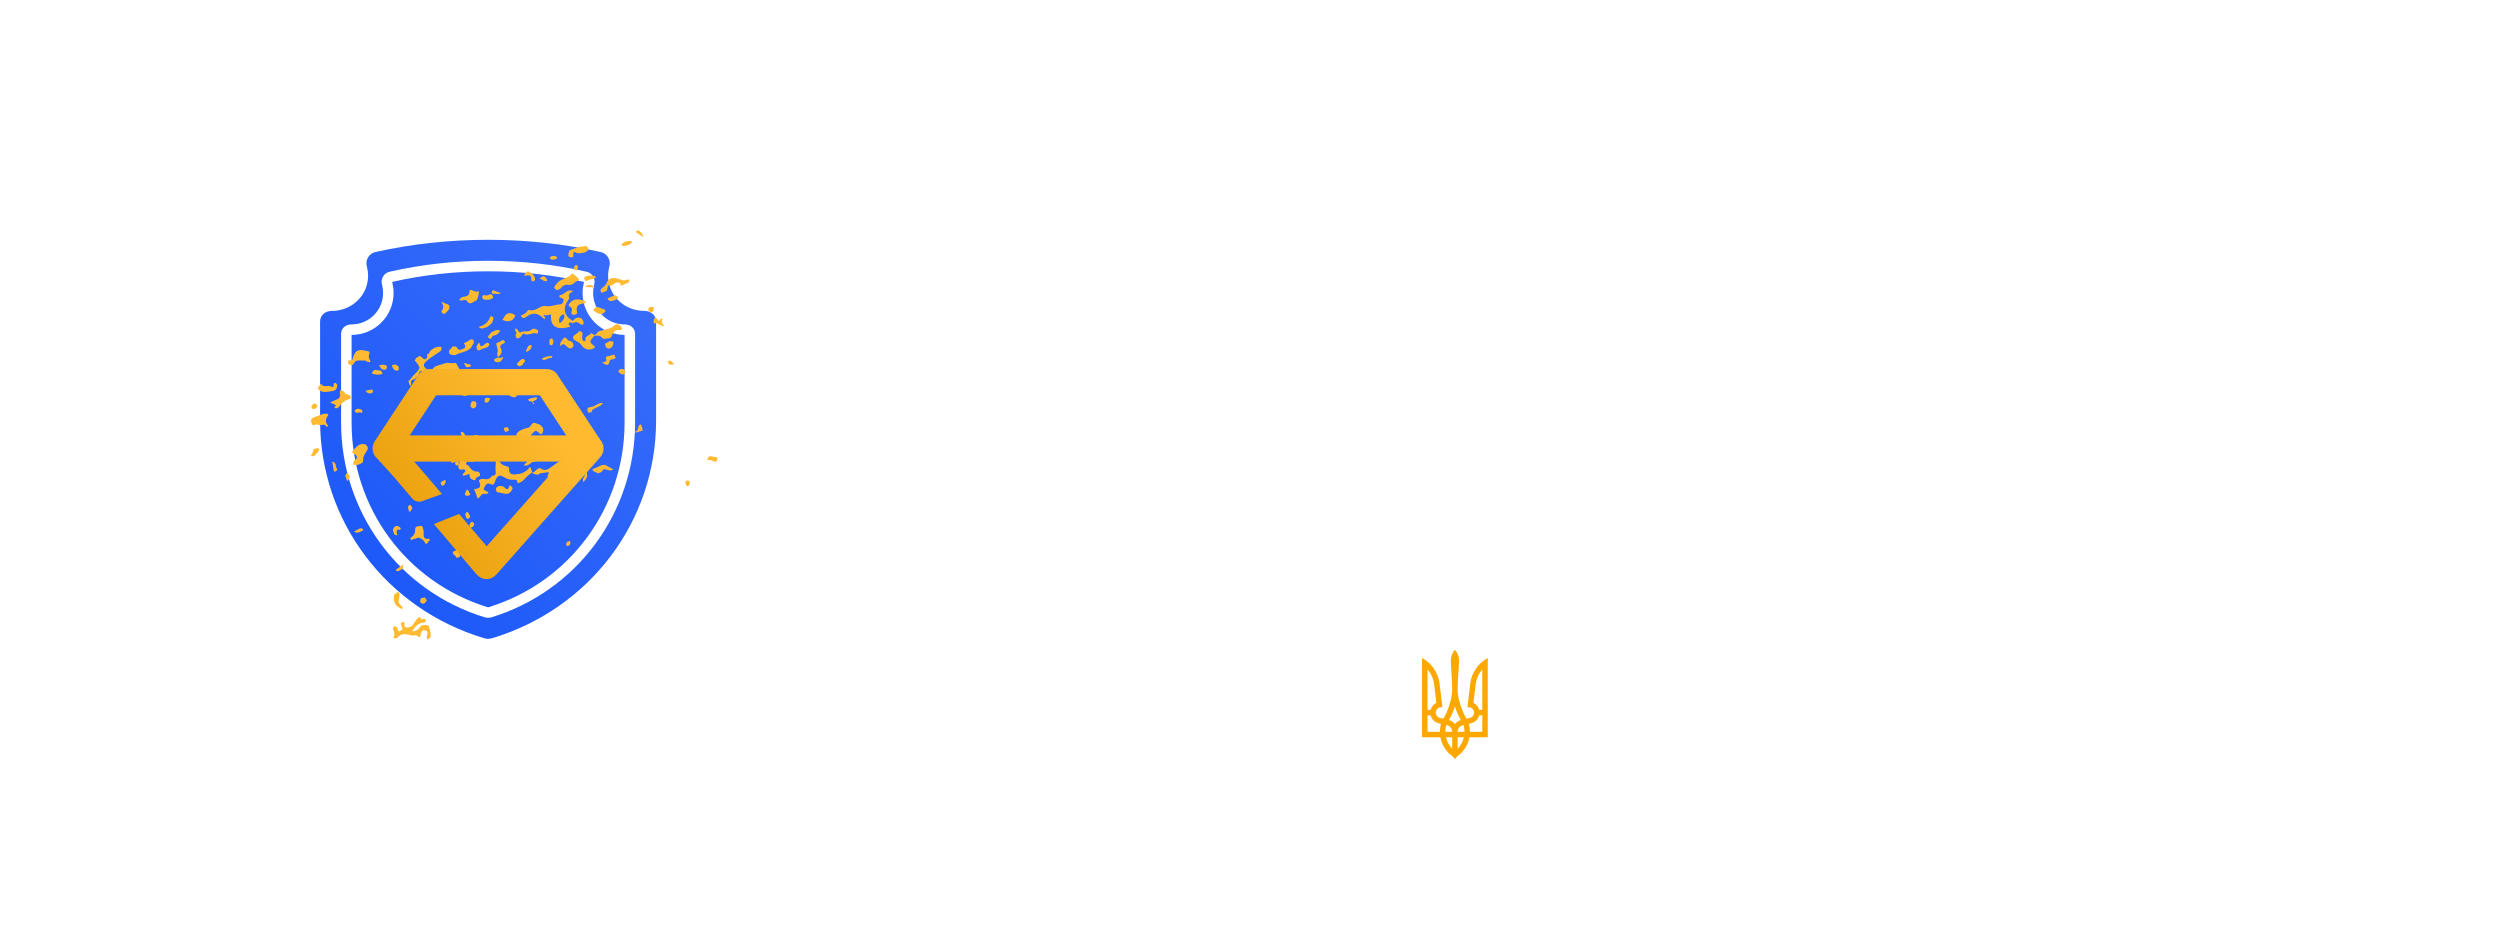 <svg width="206" height="78" viewBox="0 0 206 78" fill="none" xmlns="http://www.w3.org/2000/svg">
<path fill-rule="evenodd" clip-rule="evenodd" d="M119.885 53.542C119.675 53.78 119.547 54.093 119.547 54.435C119.56 55.188 119.652 55.939 119.66 56.692C119.677 57.392 119.467 58.05 119.212 58.692C119.126 58.869 119.034 59.044 118.941 59.218L118.67 59.162C118.425 59.113 118.266 58.876 118.315 58.633C118.359 58.418 118.547 58.27 118.757 58.269L118.855 58.279L118.635 56.442C118.562 55.623 118.141 54.904 117.518 54.435C117.41 54.355 117.297 54.283 117.178 54.217V60.751H118.687C118.801 61.363 119.137 61.896 119.611 62.263C119.724 62.339 119.818 62.443 119.885 62.563C119.953 62.443 120.046 62.339 120.159 62.263C120.633 61.896 120.97 61.363 121.083 60.751H122.592V54.217C122.474 54.283 122.36 54.355 122.252 54.435C121.629 54.904 121.208 55.623 121.135 56.442L120.916 58.279L121.014 58.269C121.223 58.27 121.411 58.418 121.455 58.633C121.504 58.876 121.345 59.113 121.1 59.162L120.829 59.218C120.736 59.044 120.645 58.869 120.559 58.692C120.303 58.05 120.093 57.392 120.11 56.692C120.119 55.939 120.21 55.188 120.224 54.435C120.224 54.093 120.095 53.78 119.885 53.542H119.885ZM117.63 55.159C117.923 55.501 118.119 55.927 118.176 56.398L118.357 57.915C118.127 58.03 117.951 58.24 117.885 58.494H117.63V55.159V55.159ZM122.14 55.159V58.494H121.885C121.819 58.24 121.643 58.03 121.413 57.915L121.594 56.398C121.651 55.927 121.848 55.501 122.14 55.159V55.159ZM119.885 58.208C120.005 58.604 120.173 58.979 120.379 59.33C120.183 59.391 120.01 59.507 119.885 59.663C119.76 59.505 119.587 59.391 119.391 59.33C119.598 58.979 119.765 58.604 119.885 58.208ZM117.63 58.946H117.885C117.967 59.257 118.209 59.504 118.518 59.588L118.735 59.639C118.677 59.849 118.645 60.071 118.645 60.299H117.63V58.946L117.63 58.946ZM121.885 58.946H122.14V60.299H121.125C121.125 60.071 121.093 59.849 121.036 59.639L121.252 59.588C121.56 59.504 121.804 59.257 121.885 58.946L121.885 58.946ZM119.176 59.742C119.449 59.781 119.66 60.015 119.66 60.299H119.097C119.097 60.106 119.126 59.92 119.176 59.742ZM120.594 59.742C120.645 59.92 120.674 60.106 120.674 60.299H120.11C120.11 60.015 120.322 59.781 120.594 59.742ZM119.148 60.751H119.66V61.7C119.411 61.439 119.23 61.113 119.148 60.751ZM120.11 60.751H120.623C120.54 61.113 120.359 61.439 120.11 61.7V60.751Z" fill="#FCA800"/>
<path d="M130.562 56.507V55.824H129.411V54.083H128.785V55.824H127.127V54.083H126.501V55.824H125.351V56.507H126.501V58.146H125.351V58.829H126.501V60.57H127.127V58.829H128.785V60.57H129.411V58.829H130.562V58.146H129.411V56.507H130.562ZM128.785 58.146H127.127V56.507H128.785V58.146Z" fill="white"/>
<path d="M133.37 60.656C134.537 60.656 135.316 60.058 135.316 59.17C135.316 58.436 134.825 58.026 133.505 57.634C132.49 57.344 132.203 57.139 132.203 56.729C132.203 56.268 132.676 55.978 133.37 55.978C133.878 55.978 134.385 56.166 134.774 56.541L135.197 56.012C134.69 55.585 134.064 55.363 133.387 55.363C132.321 55.363 131.543 55.944 131.543 56.763C131.543 57.497 132 57.907 133.302 58.266C134.317 58.556 134.656 58.795 134.656 59.239C134.656 59.734 134.165 60.041 133.37 60.041C132.71 60.041 132.152 59.802 131.729 59.358L131.306 59.836C131.831 60.365 132.558 60.656 133.37 60.656Z" fill="white"/>
<path d="M139.156 56.046V55.449H137.498V54.083H136.923L136.821 55.449H135.823V56.046H136.821V59.324C136.821 60.178 137.295 60.656 138.192 60.656C138.496 60.656 138.817 60.621 139.156 60.536V59.904C138.801 60.007 138.547 60.024 138.276 60.024C137.735 60.024 137.498 59.819 137.498 59.239V56.046H139.156Z" fill="white"/>
<path d="M144.282 59.973C144.045 59.973 143.944 59.87 143.944 59.614V57.019C143.944 55.978 143.233 55.363 142.083 55.363C141.237 55.363 140.509 55.688 139.968 56.285L140.425 56.729C140.848 56.234 141.423 55.961 142.066 55.961C142.793 55.961 143.284 56.319 143.284 56.849C143.284 57.327 142.793 57.412 141.998 57.566C141.017 57.736 139.866 57.975 139.866 59.205C139.866 60.075 140.509 60.656 141.49 60.656C142.286 60.656 142.996 60.28 143.351 59.734C143.385 60.365 143.622 60.605 144.231 60.605C144.316 60.605 144.451 60.587 144.468 60.57V59.973H144.282ZM141.541 60.058C140.915 60.058 140.543 59.751 140.543 59.187C140.543 58.385 141.321 58.231 142.083 58.095C142.641 58.009 143.047 57.924 143.301 57.719V58.59C143.301 59.409 142.506 60.058 141.541 60.058Z" fill="white"/>
<path d="M149.171 55.449L147.53 60.144L145.568 55.449H144.823L147.192 60.98C147.006 61.407 146.752 61.731 146.397 61.731C145.872 61.731 145.771 61.27 145.804 60.878L145.195 60.98C145.162 61.782 145.568 62.363 146.38 62.363C147.175 62.363 147.632 61.646 147.885 60.929L149.882 55.449H149.171Z" fill="white"/>
<path d="M156.869 55.449L155.566 59.751L154.246 55.449H153.553L152.25 59.734L150.947 55.449H150.254L151.878 60.57H152.605L153.891 56.336L155.194 60.57H155.921L157.528 55.449H156.869Z" fill="white"/>
<path d="M158.713 54.612H159.491V53.827H158.713V54.612ZM158.78 60.57H159.457V55.449H158.78V60.57Z" fill="white"/>
<path d="M164.025 56.046V55.449H162.367V54.083H161.792L161.69 55.449H160.692V56.046H161.69V59.324C161.69 60.178 162.164 60.656 163.06 60.656C163.365 60.656 163.686 60.621 164.025 60.536V59.904C163.669 60.007 163.416 60.024 163.145 60.024C162.604 60.024 162.367 59.819 162.367 59.239V56.046H164.025Z" fill="white"/>
<path d="M167.865 55.363C167.104 55.363 166.444 55.705 166.072 56.251V53.741H165.395V60.57H166.072V57.583C166.072 56.678 166.799 55.961 167.713 55.961C168.559 55.961 169.1 56.524 169.1 57.6V60.57H169.777V57.412C169.777 56.131 168.999 55.363 167.865 55.363Z" fill="white"/>
<path d="M175.106 55.449V58.436C175.106 59.341 174.378 60.058 173.465 60.058C172.619 60.058 172.078 59.495 172.078 58.419V55.449H171.401V58.607C171.401 59.887 172.179 60.656 173.296 60.656C174.108 60.656 174.784 60.28 175.157 59.682L175.224 60.57H175.782V55.449H175.106Z" fill="white"/>
<path d="M181.061 60.57H181.907L179.538 57.548L181.788 55.449H180.925L178.252 57.975V53.741H177.576V60.57H178.252V58.761L179.048 58.009L181.061 60.57Z" fill="white"/>
<path d="M185.341 55.363C184.529 55.363 183.852 55.739 183.48 56.319L183.412 55.449H182.854V60.57H183.531V57.634C183.531 56.695 184.224 56.029 185.155 56.029C185.307 56.029 185.51 56.046 185.679 56.063V55.397C185.561 55.38 185.442 55.363 185.341 55.363Z" fill="white"/>
<path d="M190.433 59.973C190.196 59.973 190.095 59.87 190.095 59.614V57.019C190.095 55.978 189.384 55.363 188.234 55.363C187.388 55.363 186.66 55.688 186.119 56.285L186.576 56.729C186.999 56.234 187.574 55.961 188.217 55.961C188.944 55.961 189.435 56.319 189.435 56.849C189.435 57.327 188.944 57.412 188.149 57.566C187.168 57.736 186.018 57.975 186.018 59.205C186.018 60.075 186.66 60.656 187.642 60.656C188.437 60.656 189.147 60.28 189.503 59.734C189.536 60.365 189.773 60.605 190.382 60.605C190.467 60.605 190.602 60.587 190.619 60.57V59.973H190.433ZM187.692 60.058C187.067 60.058 186.694 59.751 186.694 59.187C186.694 58.385 187.473 58.231 188.234 58.095C188.792 58.009 189.198 57.924 189.452 57.719V58.59C189.452 59.409 188.657 60.058 187.692 60.058Z" fill="white"/>
<path d="M191.905 54.612H192.683V53.827H191.905V54.612ZM191.973 60.57H192.649V55.449H191.973V60.57Z" fill="white"/>
<path d="M196.997 55.363C196.185 55.363 195.508 55.739 195.136 56.336L195.069 55.449H194.51V60.57H195.187V57.583C195.187 56.678 195.914 55.961 196.828 55.961C197.674 55.961 198.215 56.524 198.215 57.6V60.57H198.892V57.412C198.892 56.131 198.114 55.363 196.997 55.363Z" fill="white"/>
<path d="M200.888 58.248H204.999C205.016 58.163 205.016 58.095 205.016 58.009C205.016 56.405 204.086 55.363 202.648 55.363C201.227 55.363 200.195 56.456 200.195 58.009C200.195 59.529 201.125 60.656 202.766 60.656C203.764 60.656 204.492 60.195 204.881 59.717L204.39 59.29C204.069 59.734 203.51 60.041 202.749 60.041C201.666 60.041 200.973 59.358 200.888 58.248ZM202.648 55.961C203.595 55.961 204.221 56.609 204.322 57.685H200.888C201.007 56.644 201.683 55.961 202.648 55.961Z" fill="white"/>
<path d="M68.161 31.222H64.278V28.936H74.852V31.222H70.969V41.058H68.161V31.222Z" fill="white"/>
<path d="M81.84 31.603C82.995 31.603 83.925 31.949 84.63 32.642C85.347 33.334 85.705 34.362 85.705 35.724V41.058H83.001V36.14C83.001 35.401 82.839 34.852 82.516 34.495C82.192 34.125 81.724 33.941 81.112 33.941C80.43 33.941 79.887 34.154 79.482 34.581C79.078 34.997 78.876 35.62 78.876 36.452V41.058H76.172V28.209H78.876V32.711C79.234 32.353 79.667 32.082 80.176 31.897C80.684 31.701 81.239 31.603 81.84 31.603Z" fill="white"/>
<path d="M97.392 36.434C97.392 36.469 97.375 36.711 97.34 37.161H90.285C90.412 37.739 90.713 38.195 91.187 38.529C91.66 38.864 92.25 39.032 92.955 39.032C93.44 39.032 93.868 38.962 94.237 38.824C94.619 38.674 94.971 38.443 95.295 38.131L96.733 39.69C95.855 40.694 94.573 41.196 92.885 41.196C91.834 41.196 90.904 40.994 90.095 40.59C89.286 40.175 88.662 39.603 88.223 38.876C87.784 38.149 87.564 37.323 87.564 36.4C87.564 35.487 87.778 34.668 88.205 33.941C88.644 33.202 89.24 32.63 89.991 32.226C90.753 31.811 91.603 31.603 92.539 31.603C93.452 31.603 94.278 31.799 95.017 32.191C95.757 32.584 96.335 33.15 96.751 33.889C97.178 34.616 97.392 35.464 97.392 36.434ZM92.556 33.646C91.944 33.646 91.429 33.819 91.013 34.166C90.597 34.512 90.343 34.985 90.251 35.586H94.844C94.752 34.997 94.497 34.529 94.081 34.183C93.665 33.825 93.157 33.646 92.556 33.646Z" fill="white"/>
<path d="M109.682 41.266C107.949 41.266 106.597 40.787 105.626 39.828C104.667 38.87 104.188 37.502 104.188 35.724V28.936H106.996V35.62C106.996 37.791 107.897 38.876 109.7 38.876C110.578 38.876 111.248 38.616 111.71 38.097C112.172 37.566 112.404 36.74 112.404 35.62V28.936H115.177V35.724C115.177 37.502 114.691 38.87 113.721 39.828C112.762 40.787 111.416 41.266 109.682 41.266Z" fill="white"/>
<path d="M123.273 31.603C124.14 31.603 124.925 31.805 125.63 32.209C126.347 32.601 126.907 33.161 127.311 33.889C127.716 34.604 127.918 35.441 127.918 36.4C127.918 37.358 127.716 38.2 127.311 38.928C126.907 39.644 126.347 40.203 125.63 40.608C124.925 41 124.14 41.196 123.273 41.196C122.083 41.196 121.147 40.821 120.465 40.071V44.417H117.761V31.741H120.344V32.815C121.014 32.007 121.99 31.603 123.273 31.603ZM122.805 38.98C123.498 38.98 124.064 38.749 124.504 38.287C124.954 37.814 125.18 37.185 125.18 36.4C125.18 35.614 124.954 34.991 124.504 34.529C124.064 34.056 123.498 33.819 122.805 33.819C122.112 33.819 121.54 34.056 121.089 34.529C120.65 34.991 120.43 35.614 120.43 36.4C120.43 37.185 120.65 37.814 121.089 38.287C121.54 38.749 122.112 38.98 122.805 38.98Z" fill="white"/>
<path d="M135.24 31.603C136.107 31.603 136.893 31.805 137.597 32.209C138.314 32.601 138.874 33.161 139.279 33.889C139.683 34.604 139.885 35.441 139.885 36.4C139.885 37.358 139.683 38.2 139.279 38.928C138.874 39.644 138.314 40.203 137.597 40.608C136.893 41 136.107 41.196 135.24 41.196C134.05 41.196 133.114 40.821 132.432 40.071V44.417H129.728V31.741H132.311V32.815C132.981 32.007 133.957 31.603 135.24 31.603ZM134.772 38.98C135.465 38.98 136.032 38.749 136.471 38.287C136.921 37.814 137.147 37.185 137.147 36.4C137.147 35.614 136.921 34.991 136.471 34.529C136.032 34.056 135.465 33.819 134.772 33.819C134.079 33.819 133.507 34.056 133.056 34.529C132.617 34.991 132.398 35.614 132.398 36.4C132.398 37.185 132.617 37.814 133.056 38.287C133.507 38.749 134.079 38.98 134.772 38.98Z" fill="white"/>
<path d="M150.83 36.434C150.83 36.469 150.813 36.711 150.778 37.161H143.723C143.851 37.739 144.151 38.195 144.625 38.529C145.099 38.864 145.688 39.032 146.393 39.032C146.878 39.032 147.306 38.962 147.675 38.824C148.057 38.674 148.409 38.443 148.733 38.131L150.171 39.69C149.293 40.694 148.011 41.196 146.323 41.196C145.272 41.196 144.342 40.994 143.533 40.59C142.724 40.175 142.1 39.603 141.661 38.876C141.222 38.149 141.002 37.323 141.002 36.4C141.002 35.487 141.216 34.668 141.644 33.941C142.083 33.202 142.678 32.63 143.429 32.226C144.191 31.811 145.041 31.603 145.977 31.603C146.89 31.603 147.716 31.799 148.455 32.191C149.195 32.584 149.773 33.15 150.189 33.889C150.616 34.616 150.83 35.464 150.83 36.434ZM145.994 33.646C145.382 33.646 144.867 33.819 144.451 34.166C144.035 34.512 143.781 34.985 143.689 35.586H148.282C148.19 34.997 147.935 34.529 147.519 34.183C147.103 33.825 146.595 33.646 145.994 33.646Z" fill="white"/>
<path d="M155.213 32.971C155.536 32.52 155.97 32.18 156.513 31.949C157.068 31.718 157.703 31.603 158.42 31.603V34.096C158.119 34.073 157.917 34.062 157.813 34.062C157.039 34.062 156.432 34.281 155.993 34.72C155.554 35.147 155.334 35.793 155.334 36.659V41.058H152.63V31.741H155.213V32.971Z" fill="white"/>
<path d="M165.754 41.266C164.517 41.266 163.396 41 162.391 40.469C161.397 39.926 160.612 39.182 160.034 38.235C159.468 37.277 159.184 36.197 159.184 34.997C159.184 33.796 159.468 32.722 160.034 31.776C160.612 30.818 161.397 30.073 162.391 29.542C163.396 28.999 164.523 28.728 165.771 28.728C166.823 28.728 167.77 28.913 168.614 29.282C169.469 29.652 170.185 30.183 170.763 30.875L168.96 32.538C168.14 31.591 167.123 31.118 165.91 31.118C165.159 31.118 164.488 31.285 163.899 31.62C163.31 31.943 162.848 32.399 162.512 32.988C162.189 33.577 162.027 34.246 162.027 34.997C162.027 35.747 162.189 36.417 162.512 37.006C162.848 37.594 163.31 38.056 163.899 38.391C164.488 38.714 165.159 38.876 165.91 38.876C167.123 38.876 168.14 38.397 168.96 37.439L170.763 39.101C170.185 39.805 169.469 40.342 168.614 40.712C167.759 41.081 166.805 41.266 165.754 41.266Z" fill="white"/>
<path d="M176.584 41.196C175.602 41.196 174.718 40.994 173.932 40.59C173.158 40.175 172.551 39.603 172.112 38.876C171.673 38.149 171.454 37.323 171.454 36.4C171.454 35.476 171.673 34.651 172.112 33.923C172.551 33.196 173.158 32.63 173.932 32.226C174.718 31.811 175.602 31.603 176.584 31.603C177.566 31.603 178.445 31.811 179.219 32.226C179.993 32.63 180.6 33.196 181.039 33.923C181.478 34.651 181.697 35.476 181.697 36.4C181.697 37.323 181.478 38.149 181.039 38.876C180.6 39.603 179.993 40.175 179.219 40.59C178.445 40.994 177.566 41.196 176.584 41.196ZM176.584 38.98C177.278 38.98 177.844 38.749 178.283 38.287C178.733 37.814 178.959 37.185 178.959 36.4C178.959 35.614 178.733 34.991 178.283 34.529C177.844 34.056 177.278 33.819 176.584 33.819C175.891 33.819 175.319 34.056 174.868 34.529C174.418 34.991 174.192 35.614 174.192 36.4C174.192 37.185 174.418 37.814 174.868 38.287C175.319 38.749 175.891 38.98 176.584 38.98Z" fill="white"/>
<path d="M193.003 28.209V41.058H190.421V39.984C189.751 40.792 188.78 41.196 187.509 41.196C186.631 41.196 185.833 41 185.117 40.608C184.412 40.215 183.857 39.655 183.453 38.928C183.048 38.2 182.846 37.358 182.846 36.4C182.846 35.441 183.048 34.599 183.453 33.871C183.857 33.144 184.412 32.584 185.117 32.191C185.833 31.799 186.631 31.603 187.509 31.603C188.699 31.603 189.629 31.978 190.299 32.728V28.209H193.003ZM187.977 38.98C188.659 38.98 189.225 38.749 189.675 38.287C190.126 37.814 190.351 37.185 190.351 36.4C190.351 35.614 190.126 34.991 189.675 34.529C189.225 34.056 188.659 33.819 187.977 33.819C187.283 33.819 186.711 34.056 186.261 34.529C185.81 34.991 185.585 35.614 185.585 36.4C185.585 37.185 185.81 37.814 186.261 38.287C186.711 38.749 187.283 38.98 187.977 38.98Z" fill="white"/>
<path d="M204.641 36.434C204.641 36.469 204.623 36.711 204.589 37.161H197.534C197.661 37.739 197.961 38.195 198.435 38.529C198.909 38.864 199.498 39.032 200.203 39.032C200.689 39.032 201.116 38.962 201.486 38.824C201.867 38.674 202.22 38.443 202.543 38.131L203.982 39.69C203.104 40.694 201.821 41.196 200.134 41.196C199.082 41.196 198.152 40.994 197.343 40.59C196.534 40.175 195.91 39.603 195.471 38.876C195.032 38.149 194.813 37.323 194.813 36.4C194.813 35.487 195.026 34.668 195.454 33.941C195.893 33.202 196.488 32.63 197.239 32.226C198.002 31.811 198.851 31.603 199.787 31.603C200.7 31.603 201.526 31.799 202.266 32.191C203.005 32.584 203.583 33.15 203.999 33.889C204.427 34.616 204.641 35.464 204.641 36.434ZM199.805 33.646C199.192 33.646 198.678 33.819 198.262 34.166C197.846 34.512 197.592 34.985 197.499 35.586H202.093C202 34.997 201.746 34.529 201.33 34.183C200.914 33.825 200.405 33.646 199.805 33.646Z" fill="white"/>
<path fill-rule="evenodd" clip-rule="evenodd" d="M50.107 22.726C50.107 24.325 51.432 25.616 53.073 25.616C53.627 25.616 54.062 25.962 54.062 26.502V34.657C54.062 42.922 48.623 50.172 40.515 52.599C40.416 52.618 40.317 52.638 40.218 52.638C40.12 52.638 40.021 52.618 39.922 52.599C31.814 50.172 26.375 42.922 26.375 34.657V26.502C26.375 25.962 26.81 25.616 27.364 25.616C29.005 25.616 30.33 24.325 30.33 22.726C30.33 22.456 30.291 22.206 30.231 21.955C30.152 21.705 30.192 21.435 30.33 21.204C30.469 20.973 30.686 20.819 30.963 20.761C33.989 20.087 37.094 19.759 40.218 19.759C43.343 19.759 46.448 20.087 49.474 20.761C49.751 20.819 49.968 20.973 50.107 21.204C50.245 21.435 50.285 21.705 50.206 21.955C50.146 22.206 50.107 22.456 50.107 22.726ZM40.218 22.355C42.89 22.355 45.541 22.641 48.121 23.229L48.121 23.229L48.114 23.26C48.053 23.526 48.005 23.818 48.005 24.144C48.005 26.056 49.555 27.595 51.466 27.595V34.819C51.466 41.822 46.972 47.96 40.267 50.032L40.254 50.035C40.239 50.038 40.228 50.039 40.22 50.041L40.218 50.041L40.217 50.041C40.209 50.039 40.198 50.038 40.183 50.035L40.17 50.032C33.465 47.96 28.971 41.822 28.971 34.819V27.595C30.882 27.595 32.431 26.056 32.431 24.144C32.431 23.818 32.384 23.526 32.323 23.26L32.316 23.229L32.316 23.229C34.896 22.641 37.547 22.355 40.218 22.355ZM40.218 50.907C40.305 50.907 40.392 50.89 40.478 50.873C47.573 48.701 52.331 42.214 52.331 34.819V27.523C52.331 27.04 51.951 26.73 51.466 26.73C50.03 26.73 48.871 25.575 48.871 24.144C48.871 23.903 48.905 23.679 48.957 23.455C49.026 23.231 48.992 22.989 48.871 22.782C48.749 22.576 48.559 22.438 48.317 22.386C45.669 21.783 42.953 21.49 40.218 21.49C37.484 21.49 34.768 21.783 32.12 22.386C31.878 22.438 31.687 22.576 31.566 22.782C31.445 22.989 31.41 23.231 31.48 23.455C31.532 23.679 31.566 23.903 31.566 24.144C31.566 25.575 30.407 26.73 28.971 26.73C28.486 26.73 28.105 27.04 28.105 27.523V34.819C28.105 42.214 32.864 48.701 39.959 50.873C40.045 50.89 40.132 50.907 40.218 50.907Z" fill="url(#paint0_linear_215_301)"/>
<g style="mix-blend-mode:overlay">
<path d="M46.294 24.282C46.594 24.151 46.814 23.78 47.23 23.995C47.019 24.111 46.771 24.225 46.907 24.555C46.922 24.59 46.857 24.662 46.821 24.71C46.342 25.401 46.469 26.011 47.186 26.444C47.217 26.5 47.248 26.555 47.277 26.608C47.147 26.695 47.004 26.469 46.895 26.606C46.792 26.732 46.954 26.821 46.991 26.929C45.822 27.23 45.323 26.908 45.41 25.905C45.243 25.934 45.077 25.966 44.912 25.995C44.873 25.969 44.834 25.898 44.791 25.971C44.778 25.99 44.841 26.054 44.867 26.096C44.887 26.134 44.935 26.183 44.925 26.208C44.88 26.323 44.812 26.266 44.759 26.21C44.319 25.781 43.868 25.716 43.36 26.112C43.232 26.213 43.007 26.278 42.92 26.003C43.109 25.909 43.324 25.855 43.437 25.645C43.463 25.596 43.543 25.53 43.577 25.541C44.092 25.718 44.429 25.214 44.892 25.203C45.327 25.327 45.728 25.097 46.15 25.081C46.304 25.076 46.426 24.932 46.446 24.768C46.466 24.614 46.326 24.573 46.21 24.534C46.109 24.5 46.049 24.447 46.115 24.332C46.176 24.319 46.235 24.301 46.294 24.282ZM46.112 26.649C46.354 26.46 46.525 26.269 46.51 25.988C46.506 25.906 46.384 25.895 46.322 25.937C46.083 26.097 46.011 26.324 46.112 26.649Z" fill="#FFBA31"/>
<path d="M47.255 27.953C47.093 27.56 47.584 27.585 47.65 27.338C47.699 27.321 47.747 27.304 47.796 27.287C48.12 27.382 47.946 27.635 47.965 27.825C47.977 27.933 47.976 28.045 48.091 28.102C48.156 28.135 48.252 28.101 48.243 28.058C48.144 27.645 48.645 27.68 48.719 27.404C48.717 27.499 48.786 27.512 48.857 27.521C48.885 27.55 48.913 27.576 48.94 27.605C48.948 27.629 48.957 27.652 48.968 27.674C48.54 28.159 48.54 28.159 48.991 28.536C49.012 28.553 49.014 28.59 49.025 28.617C48.74 28.897 48.182 28.869 47.916 28.448C47.734 28.161 47.461 28.131 47.255 27.953Z" fill="#FFBA31"/>
<path d="M48.967 27.672C48.956 27.65 48.947 27.627 48.94 27.603C49.14 27.609 49.185 27.409 49.31 27.317C49.76 27.148 50.269 27.164 50.658 26.791C50.809 26.645 51.077 26.73 51.198 26.962C51.248 27.055 51.27 27.227 51.12 27.2C50.646 27.115 50.507 27.427 50.366 27.765C50.325 27.864 50.217 27.859 50.129 27.881C49.951 27.888 49.727 27.995 49.61 27.835C49.424 27.586 49.196 27.669 48.967 27.672Z" fill="#FFBA31"/>
<path d="M47.373 22.68C47.465 22.762 47.557 22.841 47.645 22.925C47.705 22.983 47.737 23.106 47.667 23.116C47.361 23.166 47.209 23.553 46.854 23.476C46.558 23.412 46.353 23.555 46.184 23.776C45.971 23.922 45.777 23.979 45.668 23.657C45.688 23.622 45.705 23.585 45.725 23.55C45.776 23.488 45.828 23.426 45.882 23.363C46.199 22.918 46.838 22.971 47.159 22.528C47.229 22.581 47.302 22.63 47.373 22.68Z" fill="#FFBA31"/>
<path d="M49.53 24.085C49.434 23.916 49.499 23.807 49.647 23.706C49.824 23.585 49.964 23.425 50.032 23.216C50.372 22.683 50.819 22.978 51.238 23.06C51.364 23.137 51.487 23.117 51.611 23.052C51.691 23.071 51.797 22.971 51.851 23.086C51.899 23.19 51.815 23.259 51.734 23.297C51.546 23.391 51.35 23.473 51.159 23.558C51.147 23.511 51.136 23.464 51.124 23.417L51.123 23.41C51.148 23.314 51.108 23.296 51.024 23.324C50.693 23.151 50.541 23.523 50.281 23.569C50.164 23.5 50.049 23.437 50.08 23.667C50.052 23.765 50.023 23.866 49.994 23.964C49.864 24.015 49.736 24.068 49.606 24.119C49.587 24.098 49.561 24.087 49.53 24.085Z" fill="#FFBA31"/>
<path d="M37.847 24.749C37.897 24.554 38.05 24.473 38.186 24.457C38.482 24.422 38.693 24.34 38.689 23.995C38.689 23.955 38.726 23.875 38.739 23.879C38.976 23.907 39.175 24.104 39.449 24.001C39.491 23.985 39.382 24.727 39.24 24.761C38.993 24.822 38.764 25.24 38.462 24.789C38.346 24.616 38.062 24.817 37.847 24.749Z" fill="#FFBA31"/>
<path d="M48.16 20.813L48.149 20.816C47.911 20.816 47.673 20.96 47.433 20.797C47.301 20.707 47.234 20.793 47.235 20.929C47.236 21.065 47.288 21.23 47.057 21.204C46.95 21.193 46.807 21.152 46.833 21.023C46.863 20.865 46.821 20.644 47.048 20.579C47.356 20.492 47.643 20.325 47.971 20.32C48.138 20.315 48.348 20.165 48.449 20.427C48.556 20.701 48.282 20.705 48.16 20.813Z" fill="#FFBA31"/>
<path d="M42.473 26.004C42.253 26.491 41.893 26.574 41.4 26.355C41.557 26.148 41.624 25.884 41.912 25.808C42.126 25.797 42.318 25.845 42.473 26.004Z" fill="#FFBA31"/>
<path d="M47.228 28.577C47.005 28.827 46.815 28.664 46.655 28.505C46.497 28.348 46.361 28.271 46.179 28.523C46.108 28.296 46.22 28.178 46.295 28.064C46.43 27.856 46.576 27.652 46.781 28.023C46.813 28.08 46.945 28.081 47.032 28.108C47.209 28.217 47.295 28.365 47.228 28.577Z" fill="#FFBA31"/>
<path d="M36.369 24.862C36.465 24.906 36.561 24.954 36.658 24.99C36.813 25.047 37.018 25.077 37.036 25.27C37.054 25.499 36.852 25.643 36.719 25.804C36.654 25.885 36.55 25.865 36.469 25.815C36.376 25.757 36.352 25.65 36.414 25.578C36.633 25.314 36.495 25.109 36.369 24.862Z" fill="#FFBA31"/>
<path d="M49.604 29.875C49.794 29.805 50.063 29.875 49.929 29.499C49.871 29.341 50.15 29.358 50.283 29.315C50.404 29.276 50.556 29.158 50.661 29.299C50.755 29.423 50.736 29.567 50.534 29.599C50.414 29.617 50.261 29.605 50.234 29.755C50.135 30.284 49.859 30.002 49.604 29.875Z" fill="#FFBA31"/>
<path d="M40.055 26.979C39.849 27.016 39.636 27.178 39.45 26.934C39.883 26.814 40.224 26.596 40.377 26.142C40.435 25.965 40.55 26.114 40.639 26.126C40.687 26.289 40.606 26.427 40.559 26.572C40.414 26.735 40.258 26.885 40.055 26.979Z" fill="#FFBA31"/>
<path d="M49.122 22.829C48.93 23.068 48.589 22.954 48.366 23.147C48.299 23.204 48.171 23.087 48.151 22.968C48.115 22.756 48.307 22.784 48.417 22.728C48.551 22.718 48.682 22.707 48.816 22.696C48.879 22.715 48.938 22.733 49.001 22.751C49.042 22.776 49.082 22.801 49.122 22.829Z" fill="#FFBA31"/>
<path d="M54.323 26.406C54.377 26.333 54.423 26.251 54.58 26.251C54.496 26.477 54.505 26.692 54.773 26.877C54.4 26.933 54.239 26.529 53.907 26.656C53.847 26.679 53.833 26.363 53.909 26.255C54.055 26.054 54.121 26.279 54.212 26.356C54.219 26.391 54.224 26.426 54.231 26.46C54.263 26.442 54.292 26.424 54.323 26.406Z" fill="#FFBA31"/>
<path d="M48.878 25.565C49.161 25.033 49.511 25.477 49.831 25.498C49.849 25.552 49.869 25.608 49.887 25.662C49.817 25.723 49.75 25.785 49.68 25.846C49.348 25.94 49.109 25.763 48.878 25.565Z" fill="#FFBA31"/>
<path d="M43.185 22.74C43.275 22.451 43.435 22.293 43.616 22.401C43.826 22.524 44.06 22.695 44.085 22.986C44.092 23.074 44.03 23.166 43.922 23.186C43.813 23.206 43.781 23.109 43.783 23.044C43.803 22.607 43.52 22.652 43.185 22.74Z" fill="#FFBA31"/>
<path d="M50.249 24.5C50.476 24.444 50.69 24.19 50.882 24.457C51.009 24.63 50.785 24.673 50.676 24.721C50.482 24.803 50.251 24.87 50.102 24.683C49.983 24.529 50.222 24.571 50.249 24.5Z" fill="#FFBA31"/>
<path d="M49.838 28.334C49.969 28.259 50.102 28.183 50.234 28.109C50.346 28.15 50.557 28.047 50.541 28.273C50.527 28.455 50.443 28.637 50.25 28.705C50.105 28.757 49.978 28.703 49.915 28.55C49.884 28.48 49.865 28.406 49.838 28.334Z" fill="#FFBA31"/>
<path d="M47.279 26.61C47.248 26.555 47.218 26.5 47.188 26.447C47.391 26.199 47.63 26.089 47.941 26.252C48.029 26.424 48.197 26.589 47.988 26.784C47.753 26.72 47.581 26.398 47.279 26.61Z" fill="#FFBA31"/>
<path d="M40.558 24.305C40.66 24.463 40.66 24.554 40.528 24.616C40.356 24.697 40.175 24.713 39.989 24.697C39.857 24.686 39.732 24.629 39.735 24.485C39.735 24.313 39.898 24.291 40.005 24.337C40.206 24.422 40.406 24.13 40.558 24.305Z" fill="#FFBA31"/>
<path d="M52.121 19.884C51.925 20.212 51.625 20.259 51.316 20.265C51.241 20.265 51.184 20.15 51.254 20.089C51.498 19.886 51.781 19.817 52.121 19.884Z" fill="#FFBA31"/>
<path d="M51.08 30.429C51.241 30.372 51.392 30.376 51.492 30.522C51.575 30.644 51.525 30.766 51.403 30.828C51.23 30.916 51.114 30.773 51.009 30.681C50.891 30.574 51.002 30.494 51.08 30.429Z" fill="#FFBA31"/>
<path d="M53.886 25.367C53.866 25.521 53.859 25.666 53.706 25.722C53.555 25.779 53.48 25.681 53.434 25.557C53.39 25.436 53.441 25.348 53.563 25.314C53.682 25.279 53.796 25.266 53.886 25.367Z" fill="#FFBA31"/>
<path d="M45.455 21.112C45.605 21.078 45.761 21.047 45.875 21.18C45.934 21.252 45.899 21.327 45.806 21.347C45.648 21.38 45.47 21.458 45.344 21.315C45.275 21.234 45.367 21.154 45.455 21.112Z" fill="#FFBA31"/>
<path d="M55.561 29.976C55.367 30.058 55.179 30.131 55.063 29.924C55.035 29.873 55.061 29.726 55.086 29.72C55.316 29.661 55.395 29.894 55.561 29.976Z" fill="#FFBA31"/>
<path d="M53.014 19.543C52.793 19.398 52.619 19.29 52.452 19.17C52.428 19.154 52.416 19.08 52.432 19.053C52.48 18.979 52.567 18.97 52.635 19.008C52.81 19.109 52.948 19.245 53.014 19.543Z" fill="#FFBA31"/>
<path d="M41.283 24.152C41.039 24.283 40.844 24.195 40.659 24.203C40.55 24.208 40.498 24.141 40.535 24.024C40.561 23.932 40.618 23.91 40.704 23.94C40.879 24.005 41.053 24.068 41.283 24.152Z" fill="#FFBA31"/>
<path d="M45.113 23.108C44.849 23.279 44.709 23.031 44.466 22.935C44.659 22.799 44.791 22.686 44.965 22.867C45.016 22.948 45.065 23.029 45.113 23.108Z" fill="#FFBA31"/>
<path d="M47.617 21.93C47.567 22.046 47.671 22.244 47.478 22.277C47.306 22.307 47.315 22.132 47.283 22.02C47.379 21.94 47.435 21.704 47.617 21.93Z" fill="#FFBA31"/>
<path d="M44.523 35.018C44.655 35.148 44.806 35.273 44.754 35.489C44.705 35.699 44.648 35.926 44.387 35.647C44.131 35.375 43.983 35.575 43.834 35.764C43.564 36.112 43.014 36.209 42.663 35.968C42.496 35.854 42.547 35.747 42.662 35.63C42.855 35.432 43.116 35.375 43.355 35.273C43.69 35.314 43.736 34.944 43.969 34.84C43.993 34.851 44.015 34.85 44.036 34.837C44.17 34.882 44.305 34.927 44.437 34.973C44.465 34.989 44.495 35.002 44.523 35.018Z" fill="#FFBA31"/>
<path d="M46.867 38.447C46.033 38.211 45.975 38.296 45.594 39.075C45.496 39.146 45.4 39.215 45.302 39.286C45.234 39.287 45.169 39.288 45.101 39.289C45.13 39.212 45.159 39.136 45.188 39.058C45.267 38.954 45.234 38.91 45.111 38.917C44.922 38.943 44.733 38.969 44.543 38.995C44.455 39.04 44.37 39.086 44.282 39.131C44.162 39.096 44.046 39.062 43.927 39.027C43.905 38.99 43.882 38.953 43.86 38.916L43.858 38.933C44.036 38.933 44.109 38.769 44.237 38.693C44.337 38.635 44.423 38.502 44.561 38.604C44.966 38.901 45.255 38.591 45.546 38.397C45.71 38.287 45.857 38.154 46.034 38.059C46.251 37.945 46.452 37.858 46.64 38.111C46.761 38.274 46.995 38.167 47.138 38.289C47.088 38.423 46.954 38.393 46.867 38.447Z" fill="#FFBA31"/>
<path d="M49.243 39.017C49.153 38.836 48.801 38.939 48.827 38.633C49.2 38.599 49.475 38.251 49.874 38.31C50.084 38.428 50.292 38.544 50.522 38.672C50.236 38.988 49.785 38.373 49.58 38.883C49.468 38.927 49.357 38.972 49.243 39.017Z" fill="#FFBA31"/>
<path d="M42.129 40.459C41.799 40.914 41.378 40.57 41.003 40.564C40.896 40.563 40.834 40.293 40.893 40.205C41.009 40.027 41.247 40.017 41.43 40.072C41.628 40.133 41.815 40.617 41.979 40.022C42.005 39.93 42.186 40.106 42.249 40.229C42.207 40.306 42.167 40.382 42.129 40.459Z" fill="#FFBA31"/>
<path d="M48.477 34.004C48.343 33.743 48.365 33.558 48.709 33.533C49.061 33.503 49.306 33.142 49.691 33.212C49.629 33.279 49.568 33.348 49.506 33.415C49.328 33.501 49.142 33.573 48.972 33.677C48.847 33.754 48.67 33.839 48.804 34.047L48.795 34.059C48.729 33.815 48.577 34.062 48.477 34.004Z" fill="#FFBA31"/>
<path d="M42.69 44.978C42.308 44.498 41.945 44.977 41.571 44.998C41.44 44.83 41.575 44.748 41.681 44.659C42.063 44.529 42.431 44.491 42.761 44.79C42.83 44.851 42.849 44.91 42.785 44.981C42.751 44.98 42.72 44.978 42.69 44.978Z" fill="#FFBA31"/>
<path d="M58.265 37.883C58.418 37.345 58.8 37.722 59.078 37.681C59.17 37.778 59.1 37.869 59.067 37.962C58.859 38.195 58.695 37.869 58.502 37.917C58.423 37.906 58.344 37.894 58.265 37.883Z" fill="#FFBA31"/>
<path d="M52.949 35.481C52.755 35.538 52.559 35.595 52.365 35.651C52.357 35.615 52.347 35.577 52.341 35.539L52.326 35.565C52.702 35.542 52.481 35.045 52.795 34.973C52.895 35.129 52.946 35.298 52.949 35.481Z" fill="#FFBA31"/>
<path d="M48.324 38.9C48.473 39.252 48.298 39.498 48.06 39.726C47.922 39.43 48.257 39.244 48.233 38.975C48.263 38.949 48.294 38.926 48.324 38.9Z" fill="#FFBA31"/>
<path d="M45.495 31.985C45.43 31.917 45.366 31.846 45.3 31.778C45.316 31.724 45.332 31.671 45.347 31.617C45.435 31.595 45.522 31.573 45.608 31.553C45.665 31.65 45.722 31.747 45.782 31.843C45.74 31.9 45.696 31.958 45.654 32.015C45.602 32.006 45.548 31.995 45.495 31.985Z" fill="#FFBA31"/>
<path d="M46.665 44.958C46.613 44.757 46.705 44.635 46.891 44.583C46.953 44.566 46.996 44.63 46.999 44.7C47.005 44.886 46.913 44.981 46.729 44.989C46.715 44.966 46.692 44.955 46.665 44.958Z" fill="#FFBA31"/>
<path d="M44.183 33.319L44.193 33.319L44.195 33.319L44.183 33.324L44.183 33.319Z" fill="#FFBA31"/>
<path d="M40.561 39.194C40.921 39.225 40.854 38.9 40.837 38.759C40.798 38.41 40.89 38.069 40.856 37.727C40.926 37.686 41 37.646 41.07 37.605C41.056 38.103 41.346 38.334 41.791 38.436C41.864 38.452 41.946 38.488 41.944 38.583C41.923 39.224 42.359 39.102 42.74 39.056C43.077 39.016 43.346 38.846 43.573 38.601C43.624 38.577 43.675 38.553 43.726 38.53C43.77 38.664 43.813 38.799 43.854 38.933L43.856 38.917C43.641 39.07 43.432 39.227 43.266 39.436C43.173 39.521 43.077 39.606 42.984 39.691C42.88 39.736 42.775 39.783 42.672 39.828C42.6 39.708 42.689 39.505 42.375 39.529C42.134 39.549 41.833 39.505 41.586 39.348C41.166 39.08 40.976 39.154 40.802 39.635C40.736 39.818 40.696 40.033 40.438 39.894C40.118 39.724 40.013 39.983 39.905 40.159C39.743 40.431 40.049 40.419 40.17 40.519C40.205 40.547 40.228 40.588 40.257 40.624C40.176 40.658 40.095 40.689 40.014 40.723C39.638 40.531 39.613 41.057 39.332 41.057C39.3 40.944 39.27 40.833 39.238 40.72C39.177 40.586 39.117 40.453 39.056 40.319C39.635 40.193 39.651 40.162 39.462 39.583C39.595 39.442 39.78 39.443 39.931 39.477C40.231 39.539 40.401 39.397 40.561 39.194Z" fill="#FFBA31"/>
<path d="M37.575 29.904C37.676 30.088 37.778 30.271 37.88 30.457C37.839 30.519 37.794 30.579 37.752 30.641C37.592 30.591 37.43 30.55 37.274 30.488C37.085 30.415 36.918 30.402 36.787 30.59C36.715 30.584 36.656 30.607 36.62 30.674C36.572 30.705 36.525 30.737 36.478 30.768C36.41 30.798 36.344 30.827 36.274 30.855C36.178 30.398 35.906 30.694 35.715 30.741C35.493 30.796 35.509 30.872 35.643 31.084C35.858 31.427 35.461 31.185 35.388 31.28L35.397 31.283C35.265 31.098 35.191 30.875 35.005 30.719C34.748 30.502 34.573 30.492 34.505 30.869C34.41 31.039 34.269 31.164 34.107 31.269C33.724 31.296 33.939 31.618 33.848 31.791C33.671 31.712 33.7 31.531 33.652 31.388C33.834 31.29 33.909 31.095 34.049 30.957C34.694 30.322 34.696 30.321 34.178 29.704C34.208 29.644 34.238 29.583 34.268 29.524C34.368 29.458 34.471 29.39 34.571 29.324C34.637 29.364 34.705 29.397 34.764 29.443C34.854 29.516 34.913 29.671 35.065 29.583C35.223 29.492 35.266 29.356 35.153 29.196C35.154 29.198 35.145 29.185 35.145 29.185C35.167 29.272 35.198 29.219 35.229 29.19C35.361 29.143 35.408 29.025 35.445 28.905C35.534 28.842 35.625 28.778 35.714 28.714C35.771 28.686 35.828 28.659 35.884 28.63C36.034 28.581 36.185 28.56 36.342 28.591L36.35 28.617L36.379 28.623C36.44 28.905 36.21 28.99 36.04 29.105C35.724 29.317 35.399 29.513 35.117 29.774C34.865 30.004 34.857 30.2 35.136 30.404C35.226 30.536 35.333 30.602 35.492 30.521C35.631 30.483 35.693 30.36 35.773 30.261C35.828 30.228 35.883 30.197 35.937 30.165C36.234 30.073 36.532 29.982 36.826 29.89C37.077 29.929 37.325 29.939 37.575 29.904Z" fill="#FFBA31"/>
<path d="M37.545 37.792C37.807 37.686 38.059 37.486 38.344 37.766C38.446 37.868 38.601 37.824 38.674 37.724C38.885 37.434 39.27 37.632 39.502 37.414C39.522 37.397 39.629 37.433 39.656 37.472C39.717 37.562 39.669 37.651 39.602 37.718C39.372 37.941 39.101 38.07 38.769 38.044C38.635 38.034 38.459 38.001 38.408 38.163C38.356 38.324 38.579 38.301 38.636 38.401C38.797 38.683 39.001 38.865 39.363 38.864C39.512 38.864 39.593 39.048 39.531 39.227C39.365 39.284 39.192 39.337 39.174 39.553C39.142 39.56 39.106 39.565 39.074 39.571C39.03 39.554 38.985 39.536 38.941 39.518C38.9 39.503 38.86 39.489 38.821 39.473C38.773 39.394 38.724 39.312 38.676 39.233C38.693 39.217 38.697 39.2 38.691 39.178C38.711 39.109 38.744 39.034 38.615 39.075C38.475 39.118 38.337 39.164 38.197 39.207C38.168 39.174 38.138 39.141 38.11 39.105C38.166 38.973 38.397 38.905 38.31 38.735C38.249 38.616 38.09 38.68 37.977 38.733C37.925 38.63 37.724 38.639 37.767 38.475C37.948 37.763 37.524 38.068 37.231 38.155C37.228 38.129 37.212 38.117 37.187 38.117C37.217 37.914 37.435 37.914 37.545 37.792ZM37.84 38.013C37.788 37.971 37.707 37.957 37.624 38.007C37.527 38.064 37.457 38.141 37.528 38.264C37.581 38.358 37.67 38.379 37.753 38.323C37.845 38.261 37.892 38.169 37.84 38.013Z" fill="#FFBA31"/>
<path d="M29.115 38.102C29.132 38.061 29.138 37.999 29.17 37.978C29.557 37.719 29.439 37.524 29.099 37.349C29.062 37.33 29.036 37.285 28.996 37.245C29.307 36.908 29.547 36.462 30.127 36.621C30.226 36.72 30.311 36.828 30.314 36.978C30.182 37.294 29.885 37.524 29.925 37.934C29.948 38.172 29.653 38.23 29.457 38.312L29.436 38.315C29.326 38.308 29.218 38.298 29.108 38.291C29.111 38.228 29.111 38.165 29.115 38.102Z" fill="#FFBA31"/>
<path d="M28.897 29.686C29.037 29.741 29.05 29.648 29.058 29.55C29.266 28.882 29.457 28.762 30.107 28.893C30.211 28.913 30.313 28.944 30.416 28.968C30.43 29.001 30.441 29.033 30.456 29.066C30.374 29.257 30.349 29.437 30.46 29.639C30.638 29.962 30.374 29.811 30.255 29.812C30.147 29.715 30.026 29.671 29.881 29.714C29.622 29.692 29.315 29.652 29.18 29.903C29.012 30.217 28.861 30.056 28.682 29.968C28.69 29.875 28.699 29.782 28.707 29.689C28.769 29.688 28.832 29.686 28.897 29.686Z" fill="#FFBA31"/>
<path d="M25.776 35.043C25.498 34.633 25.608 34.436 26.074 34.314C26.321 34.248 26.547 34.09 26.823 34.085C26.963 34.082 27.128 34.089 27.014 34.256C26.818 34.546 26.779 34.791 27.025 35.06C27.035 35.07 26.965 35.151 26.934 35.2C26.895 35.152 26.856 35.101 26.816 35.053C26.741 34.98 26.656 34.973 26.563 35.013C26.468 35.016 26.377 35.02 26.282 35.022C26.153 34.929 26.027 34.95 25.902 35.032C25.861 35.035 25.817 35.039 25.776 35.043Z" fill="#FFBA31"/>
<path d="M28.438 33.045C28.216 33.141 28.074 33.323 27.944 33.513C27.861 33.634 27.719 33.669 27.617 33.622C27.419 33.531 27.701 33.514 27.666 33.43C27.591 33.248 27.369 33.301 27.218 33.138C27.413 33.059 27.584 32.988 27.758 32.917C27.966 32.829 28.056 32.704 28.013 32.451C27.941 32.012 28.188 32.179 28.383 32.284C28.397 32.376 28.433 32.446 28.535 32.462C28.713 32.533 28.946 32.553 28.901 32.842C28.754 32.925 28.561 32.904 28.438 33.045Z" fill="#FFBA31"/>
<path d="M35.034 44.749C34.957 44.578 34.842 44.447 34.669 44.368C34.458 44.241 34.272 44.381 34.075 44.428C34.009 44.452 33.944 44.473 33.878 44.497L33.885 44.491C33.857 44.441 33.831 44.391 33.803 44.34C34.054 44.184 34.224 43.961 34.21 43.661C34.197 43.344 34.422 43.383 34.608 43.342C34.855 43.289 34.83 43.494 34.875 43.625C34.904 43.712 34.921 43.809 34.91 43.898C34.865 44.265 34.973 44.471 35.385 44.392C35.39 44.392 35.409 44.463 35.42 44.5C35.291 44.589 35.268 44.791 35.082 44.818C35.074 44.789 35.057 44.764 35.034 44.749Z" fill="#FFBA31"/>
<path d="M27.775 31.658C27.821 31.991 27.674 32.203 27.346 32.231C26.945 32.267 26.504 32.44 26.182 32.017C26.228 31.93 26.274 31.841 26.319 31.755C26.35 31.747 26.372 31.725 26.383 31.694C26.413 31.676 26.441 31.657 26.468 31.641C26.663 31.963 27.001 31.725 27.246 31.837C27.548 31.977 27.494 31.767 27.495 31.601C27.536 31.583 27.576 31.562 27.618 31.544L27.621 31.545C27.672 31.582 27.724 31.619 27.775 31.658Z" fill="#FFBA31"/>
<path d="M32.379 43.645C32.505 43.313 32.703 43.234 32.984 43.481C33.07 43.556 33.004 43.61 32.942 43.657C32.78 43.608 32.673 43.64 32.683 43.839C32.699 43.91 32.721 43.982 32.728 44.055C32.736 44.116 32.73 44.152 32.752 44.093C32.754 44.092 32.775 44.099 32.786 44.1C32.773 44.094 32.759 44.082 32.748 44.085C32.414 44.169 32.463 43.868 32.37 43.711C32.388 43.692 32.392 43.67 32.379 43.645Z" fill="#FFBA31"/>
<path d="M37.328 45.633C37.321 45.574 37.314 45.517 37.307 45.457C37.528 45.44 37.707 45.172 37.963 45.34C37.812 45.51 38.027 45.757 37.84 45.921C37.754 45.932 37.67 45.945 37.586 45.955C37.583 45.928 37.582 45.901 37.574 45.877C37.571 45.866 37.558 45.855 37.55 45.844C37.544 45.812 37.523 45.792 37.491 45.788C37.435 45.738 37.38 45.685 37.328 45.633Z" fill="#FFBA31"/>
<path d="M43.732 30.867C43.798 30.808 43.866 30.748 43.933 30.691C44.003 30.688 44.071 30.683 44.139 30.682C44.191 30.724 44.24 30.767 44.292 30.808C44.134 30.965 44.24 31.222 44.074 31.378C44.016 31.382 43.956 31.388 43.896 31.39L43.892 31.392C43.818 31.377 43.747 31.36 43.673 31.345C43.636 31.298 43.599 31.254 43.562 31.207C43.616 31.09 43.676 30.979 43.732 30.867Z" fill="#FFBA31"/>
<path d="M36.862 36.716C36.85 36.656 36.834 36.596 36.822 36.537C37.015 36.39 37.292 36.418 37.466 36.228C37.661 36.644 37.316 36.717 37.068 36.851C36.999 36.805 36.931 36.761 36.862 36.716Z" fill="#FFBA31"/>
<path d="M26.223 37.214C26.082 37.321 26.023 37.516 25.838 37.575C25.698 37.618 25.591 37.622 25.666 37.422C25.859 37.324 25.69 36.969 26.058 36.946C26.407 36.922 26.314 37.035 26.223 37.214Z" fill="#FFBA31"/>
<path d="M37.996 32.492C38.05 32.306 38.125 32.136 38.353 32.112C38.452 32.429 38.605 32.267 38.755 32.16C38.785 32.244 38.814 32.33 38.844 32.413C38.8 32.451 38.757 32.486 38.713 32.523C38.575 32.501 38.464 32.572 38.349 32.629C38.232 32.577 38.07 32.647 37.996 32.492Z" fill="#FFBA31"/>
<path d="M43.885 33.21C43.907 33.258 43.927 33.318 43.995 33.296C44.015 33.291 44.018 33.239 44.03 33.207C44.029 33.205 43.997 33.186 43.997 33.186L43.973 33.214L43.955 33.2C43.879 32.996 43.562 33.158 43.513 32.912C43.754 32.815 43.995 32.727 44.263 32.746C44.289 33.05 43.872 32.947 43.885 33.21Z" fill="#FFBA31"/>
<path d="M31.575 37.569C31.686 37.663 31.863 37.667 31.95 37.837C31.75 38.026 31.495 37.977 31.261 38.015C31.225 37.899 31.189 37.784 31.152 37.668C31.177 37.661 31.188 37.645 31.191 37.62C31.321 37.602 31.449 37.585 31.575 37.569Z" fill="#FFBA31"/>
<path d="M30.883 30.477C31.06 30.501 31.237 30.526 31.414 30.55C31.449 30.623 31.484 30.696 31.521 30.769C31.403 30.905 31.237 30.833 31.095 30.872C30.95 30.85 30.807 30.827 30.661 30.805C30.668 30.65 30.738 30.539 30.883 30.477Z" fill="#FFBA31"/>
<path d="M38.888 33.069C39.045 33.07 39.233 33.011 39.252 33.267C39.268 33.472 39.204 33.618 38.977 33.651C38.803 33.586 38.714 33.477 38.795 33.283C38.816 33.225 38.839 33.167 38.86 33.108C38.883 33.104 38.891 33.09 38.888 33.069Z" fill="#FFBA31"/>
<path d="M27.808 38.701C27.682 38.801 27.535 39.053 27.477 38.656C27.447 38.449 27.411 38.241 27.379 38.035C27.759 38.104 27.617 38.511 27.808 38.701Z" fill="#FFBA31"/>
<path d="M31.462 30.422C31.385 30.32 31.304 30.216 31.227 30.114C31.315 30.094 31.401 30.073 31.489 30.053C31.657 30.076 31.915 30.02 31.873 30.3C31.836 30.519 31.629 30.481 31.462 30.422Z" fill="#FFBA31"/>
<path d="M42.332 32.739C42.21 32.692 42.07 32.665 41.97 32.59C41.903 32.538 41.948 32.416 42.002 32.345C42.139 32.167 42.266 32.332 42.397 32.364C42.394 32.522 42.547 32.54 42.627 32.621C42.544 32.663 42.46 32.706 42.378 32.748C42.366 32.734 42.348 32.73 42.332 32.739Z" fill="#FFBA31"/>
<path d="M32.843 30.212C32.849 30.269 32.857 30.329 32.861 30.387C32.854 30.427 32.847 30.468 32.839 30.507C32.56 30.63 32.41 30.41 32.335 30.239C32.218 29.98 32.502 30.095 32.602 30.034C32.684 30.093 32.765 30.153 32.843 30.212Z" fill="#FFBA31"/>
<path d="M29.468 33.678C29.619 33.717 29.816 33.68 29.867 33.894C29.88 33.951 29.813 34.051 29.784 34.025C29.623 33.877 29.305 34.197 29.231 33.834C29.229 33.82 29.234 33.805 29.236 33.789C29.314 33.754 29.392 33.717 29.468 33.678Z" fill="#FFBA31"/>
<path d="M36.173 31.618C35.969 31.332 35.948 31.069 36.274 30.855C36.342 30.825 36.408 30.796 36.478 30.768C36.478 30.794 36.482 30.817 36.489 30.841C36.447 30.896 36.403 30.948 36.36 31.003C36.18 31.206 36.356 31.347 36.448 31.502C36.408 31.662 36.273 31.602 36.173 31.618Z" fill="#FFBA31"/>
<path d="M28.83 39.32C28.767 39.434 28.739 39.577 28.598 39.633C28.589 39.595 28.578 39.558 28.567 39.518C28.531 39.422 28.496 39.329 28.46 39.234C28.5 39.145 28.488 38.981 28.618 39.004C28.757 39.029 28.792 39.19 28.83 39.32Z" fill="#FFBA31"/>
<path d="M44.032 31.901C44.052 31.911 44.071 31.909 44.09 31.896C44.146 31.971 44.199 32.046 44.255 32.121C44.171 32.164 44.087 32.207 44.003 32.252C43.841 32.3 43.681 32.429 43.506 32.278C43.665 32.129 43.832 31.99 44.032 31.901Z" fill="#FFBA31"/>
<path d="M25.654 33.441C25.816 33.292 25.973 33.1 26.149 33.425C26.13 33.481 26.11 33.537 26.09 33.592C25.976 33.714 25.843 33.736 25.696 33.657C25.681 33.584 25.667 33.512 25.654 33.441Z" fill="#FFBA31"/>
<path d="M29.796 43.516C29.828 43.588 30.009 43.655 29.905 43.705C29.686 43.81 29.449 44.01 29.18 43.795C29.372 43.672 29.572 43.567 29.796 43.516Z" fill="#FFBA31"/>
<path d="M32.632 47.019C32.643 46.993 32.643 46.968 32.628 46.943C32.831 46.796 33.033 46.647 33.237 46.5C33.221 46.617 33.203 46.737 33.187 46.854C33.087 46.915 32.987 46.977 32.887 47.038C32.801 47.034 32.71 47.108 32.632 47.019Z" fill="#FFBA31"/>
<path d="M37.572 43.325C37.431 43.217 37.57 43.072 37.525 42.954C37.469 42.742 37.604 42.729 37.757 42.734C37.915 43 37.962 43.231 37.572 43.325Z" fill="#FFBA31"/>
<path d="M30.477 32.436C30.355 32.384 30.209 32.373 30.143 32.232C30.165 32.221 30.181 32.203 30.187 32.179C30.342 32.151 30.495 32.12 30.652 32.09C30.662 32.114 30.68 32.13 30.704 32.137C30.72 32.198 30.735 32.256 30.75 32.316C30.659 32.355 30.567 32.395 30.477 32.436Z" fill="#FFBA31"/>
<path d="M33.969 41.889C33.893 41.976 33.891 42.121 33.729 42.171C33.654 41.994 33.556 41.773 33.702 41.643C33.841 41.519 33.893 41.753 33.972 41.844C33.955 41.861 33.955 41.876 33.969 41.889Z" fill="#FFBA31"/>
<path d="M36.7 39.78C36.651 39.901 36.579 39.998 36.445 40.034C36.343 39.962 36.323 39.854 36.309 39.742C36.426 39.674 36.544 39.607 36.661 39.539C36.735 39.61 36.73 39.694 36.7 39.78Z" fill="#FFBA31"/>
<path d="M38.537 40.337C38.6 40.446 38.665 40.557 38.726 40.668C38.736 40.703 38.746 40.736 38.758 40.77C38.614 40.839 38.467 40.919 38.32 40.774C38.322 40.743 38.315 40.716 38.299 40.689C38.386 40.576 38.365 40.392 38.537 40.337Z" fill="#FFBA31"/>
<path d="M41.509 35.29C41.645 35.208 41.805 35.131 41.9 35.308C42.017 35.527 41.788 35.533 41.672 35.599C41.572 35.522 41.526 35.413 41.509 35.29Z" fill="#FFBA31"/>
<path d="M42.491 27.578C42.662 27.407 42.407 27.274 42.443 27.117C42.478 27.102 42.509 27.073 42.53 27.08C42.7 27.135 42.765 27.471 42.877 27.396C43.166 27.2 43.528 27.418 43.778 27.179C43.956 27.009 44.114 27.1 44.279 27.189C44.366 27.235 44.35 27.314 44.328 27.389C44.309 27.451 44.262 27.508 44.196 27.482C43.864 27.362 43.554 27.678 43.213 27.515C43.023 27.425 43.017 27.656 42.923 27.735C42.684 27.94 42.513 27.972 42.487 27.58C42.489 27.584 42.491 27.578 42.491 27.578Z" fill="#FFBA31"/>
<path d="M41.081 29.403C40.933 29.341 41.014 29.197 40.971 29.097C41.121 28.808 40.855 28.544 40.917 28.259C40.946 28.247 40.976 28.237 41.005 28.224C41.064 28.207 41.125 28.196 41.179 28.168C41.306 28.106 41.446 27.918 41.569 28.1C41.695 28.287 41.451 28.295 41.358 28.365C41.249 28.449 41.175 28.547 41.253 28.674C41.438 28.982 41.289 29.195 41.081 29.403Z" fill="#FFBA31"/>
<path d="M40.484 27.392C40.591 27.338 40.697 27.284 40.801 27.23C40.867 27.215 40.93 27.2 40.995 27.184C41.082 27.191 41.166 27.206 41.212 27.296C41.086 27.421 40.989 27.577 40.804 27.631C40.571 27.596 40.53 27.794 40.439 27.932C40.135 27.794 40.135 27.794 40.484 27.392Z" fill="#FFBA31"/>
<path d="M43.069 30.059C42.969 30.105 42.868 30.15 42.767 30.196C42.7 30.109 42.51 30.019 42.64 29.917C42.788 29.801 42.882 29.598 43.093 29.571C43.136 29.567 43.207 29.625 43.235 29.671C43.343 29.846 43.099 29.869 43.086 29.997L43.066 30.028L43.096 30.051C43.093 30.052 43.069 30.059 43.069 30.059Z" fill="#FFBA31"/>
<path d="M40.76 29.58C40.861 29.536 40.962 29.494 41.063 29.45C41.214 29.573 41.341 29.435 41.48 29.414L41.477 29.408C41.341 29.802 41.099 29.938 40.806 29.794C40.685 29.737 40.711 29.663 40.76 29.58Z" fill="#FFBA31"/>
<path d="M45.418 29.506C45.213 29.477 45.057 29.612 44.877 29.666C44.847 29.662 44.817 29.657 44.787 29.652C44.704 29.639 44.609 29.563 44.698 29.518C44.945 29.392 45.221 29.314 45.503 29.341C45.562 29.347 45.471 29.456 45.418 29.506Z" fill="#FFBA31"/>
<path d="M43.358 29.003C43.358 28.915 43.347 28.878 43.359 28.856C43.464 28.701 43.467 28.454 43.721 28.431C43.752 28.428 43.822 28.485 43.819 28.505C43.771 28.747 43.633 28.913 43.358 29.003Z" fill="#FFBA31"/>
<path d="M45.495 28.439C45.391 28.448 45.279 28.436 45.282 28.359C45.291 28.207 45.218 28.022 45.359 27.91C45.424 27.859 45.547 27.927 45.576 28.024C45.626 28.18 45.585 28.323 45.495 28.439Z" fill="#FFBA31"/>
<path d="M48.304 24.874C48.221 24.944 48.187 24.997 48.15 24.998C47.703 25.031 47.416 25.178 47.545 25.712C47.584 25.872 47.412 25.952 47.268 25.942C47.082 25.93 47.056 25.8 47.11 25.643C47.141 25.554 47.154 25.461 47.097 25.379C47.021 25.266 46.757 25.219 46.897 25.033C47.041 24.843 47.253 24.674 47.513 24.673C47.767 24.67 48.026 24.707 48.304 24.874Z" fill="#FFBA31"/>
<path d="M48.196 23.653C48.561 23.348 48.795 23.504 49.03 23.675C48.796 23.668 48.56 23.662 48.196 23.653Z" fill="#FFBA31"/>
<path d="M38.819 28.645C38.464 29.026 37.927 29.02 37.507 29.263C37.298 29.21 36.978 29.331 36.997 28.929C37.035 28.874 37.07 28.818 37.108 28.763C37.189 28.719 37.237 28.649 37.257 28.561C37.346 28.556 37.435 28.553 37.524 28.548C37.559 28.568 37.595 28.588 37.63 28.608C37.719 28.772 37.824 28.906 38.038 28.786C38.335 28.708 38.456 28.565 38.218 28.292C38.272 28.264 38.322 28.229 38.381 28.209C38.586 28.14 38.807 27.849 38.977 28.005C39.202 28.207 38.888 28.428 38.819 28.645Z" fill="#FFBA31"/>
<path d="M40.157 28.61C39.973 28.676 39.78 28.719 39.613 28.812C39.348 28.957 39.297 28.809 39.264 28.6C39.324 28.479 39.332 28.328 39.506 28.236C39.561 28.661 39.744 28.545 39.962 28.352C40.048 28.278 40.179 28.173 40.284 28.309C40.388 28.448 40.231 28.521 40.157 28.61Z" fill="#FFBA31"/>
<path d="M34.022 52.387C33.574 52.282 33.118 52.083 32.737 52.556C32.7 52.602 32.566 52.572 32.413 52.582C32.556 52.286 32.486 52.036 32.374 51.792C32.396 51.745 32.418 51.699 32.438 51.653C32.467 51.631 32.497 51.611 32.526 51.588C32.634 51.642 32.75 51.686 32.769 51.831C32.783 51.938 32.787 52.065 32.953 51.984C33.059 51.933 33.199 51.895 33.146 51.727C33.109 51.611 33.059 51.503 33.014 51.389C33.067 51.281 33.174 51.257 33.275 51.228C33.405 51.359 33.217 51.648 33.456 51.69C33.636 51.721 33.858 51.694 33.993 51.514C34.122 51.344 34.242 51.169 34.365 50.998C34.464 50.949 34.528 50.788 34.677 50.901C34.672 51.084 34.76 51.069 34.879 50.998C34.907 50.984 34.934 50.972 34.962 50.958C35.161 51.175 35.14 51.267 34.814 51.312C34.365 51.374 34.18 51.72 33.94 52.024C34.196 51.995 34.437 51.95 34.581 51.704C34.711 51.486 34.941 51.495 35.14 51.51C35.374 51.527 35.39 51.731 35.423 51.919C35.475 52.214 35.629 52.525 35.228 52.702C35.209 52.649 35.176 52.595 35.17 52.539C35.153 52.323 35.38 51.994 35.015 51.933C34.697 51.88 34.686 52.22 34.619 52.447C34.611 52.471 34.58 52.489 34.547 52.524C34.4 52.389 34.238 52.275 34.022 52.387Z" fill="#FFBA31"/>
<path d="M32.856 49.5C32.778 49.813 33.236 49.888 33.166 50.197C32.591 49.998 32.363 49.606 32.469 48.995C32.596 48.973 32.651 48.856 32.737 48.782C32.798 48.812 32.855 48.84 32.916 48.87C32.913 48.973 32.908 49.077 32.905 49.179C32.888 49.286 32.872 49.394 32.856 49.5Z" fill="#FFBA31"/>
<path d="M43.151 38.34C43.359 38.128 43.518 37.945 43.698 37.787C43.845 37.659 44.041 37.665 44.133 37.836C44.248 38.045 44.024 38.038 43.908 38.069C43.668 38.134 43.541 38.465 43.151 38.34Z" fill="#FFBA31"/>
<path d="M42.611 36.961C42.757 36.93 42.77 36.792 42.827 36.691C42.89 36.581 42.938 36.463 43.098 36.553C43.2 36.609 43.377 36.588 43.4 36.723C43.437 36.929 43.241 36.832 43.151 36.88C43.09 36.914 43.042 36.984 43.004 37.047C42.808 37.362 42.698 37.216 42.605 36.974L42.611 36.961Z" fill="#FFBA31"/>
<path d="M44.85 36.614C45.152 36.546 45.288 36.674 45.339 36.888C45.369 37.012 45.216 37.133 45.161 37.113C44.943 37.035 45.012 36.777 44.85 36.614Z" fill="#FFBA31"/>
<path d="M43.406 37.135C43.667 37.022 43.517 36.668 43.841 36.773C43.968 36.815 44.176 36.913 44.123 37.024C44.012 37.266 43.76 37.169 43.406 37.135Z" fill="#FFBA31"/>
<path d="M41.941 36.206C41.999 36.37 41.856 36.451 41.792 36.563C41.746 36.642 41.652 36.657 41.599 36.587C41.482 36.437 41.61 36.331 41.701 36.237C41.757 36.173 41.846 36.12 41.941 36.206Z" fill="#FFBA31"/>
<path d="M43.729 38.531C43.678 38.554 43.627 38.578 43.576 38.602C43.641 38.472 43.641 38.472 43.729 38.531Z" fill="#FFBA31"/>
<path d="M39.02 43.086C39.151 43.304 38.997 43.363 38.891 43.443C38.813 43.503 38.743 43.49 38.716 43.393C38.675 43.249 38.7 43.115 38.831 43.023C38.944 42.948 38.993 43.044 39.02 43.086Z" fill="#FFBA31"/>
<path d="M38.568 42.211C38.627 42.322 38.685 42.435 38.744 42.546C38.726 42.69 38.603 42.722 38.501 42.774C38.466 42.721 38.431 42.666 38.398 42.612C38.375 42.522 38.354 42.432 38.332 42.344C38.391 42.281 38.449 42.216 38.51 42.152C38.52 42.177 38.54 42.197 38.568 42.211Z" fill="#FFBA31"/>
<path d="M56.729 40.058C56.592 40.087 56.54 40.005 56.513 39.918C56.477 39.802 56.436 39.668 56.586 39.599C56.68 39.556 56.777 39.588 56.817 39.686C56.88 39.829 56.785 39.945 56.729 40.058Z" fill="#FFBA31"/>
<path d="M40.268 31.851C40.282 31.81 40.296 31.768 40.311 31.727C40.346 31.692 40.429 31.682 40.375 31.601L40.387 31.595C40.464 31.556 40.539 31.515 40.613 31.477L40.622 31.475C40.63 31.456 40.643 31.436 40.645 31.415C40.646 31.407 40.626 31.397 40.616 31.389C40.617 31.391 40.623 31.408 40.623 31.408C40.709 31.585 41.076 31.566 41.004 31.776C40.928 31.989 40.632 31.875 40.431 31.894C40.381 31.894 40.325 31.864 40.268 31.851Z" fill="#FFBA31"/>
<path d="M38.405 31.104C38.61 31.073 38.696 30.87 38.866 30.788C39.013 31.411 38.51 31.248 38.21 31.331C38.194 31.303 38.182 31.276 38.175 31.247C38.249 31.199 38.328 31.151 38.405 31.104Z" fill="#FFBA31"/>
<path d="M40.399 32.793C40.334 32.991 40.265 33.183 40.054 33.177C39.93 33.172 39.911 33.007 39.944 32.912C40.035 32.645 40.245 32.856 40.399 32.793Z" fill="#FFBA31"/>
<path d="M38.428 30.262C38.366 30.16 38.303 30.061 38.24 29.959C38.369 29.85 38.452 30.002 38.56 30.015C38.627 30.017 38.693 30.018 38.76 30.02C38.825 30.227 38.825 30.227 38.428 30.262Z" fill="#FFBA31"/>
<path d="M38.237 35.697C38.498 36.183 38.534 36.193 39.014 35.91C39.127 35.844 39.253 35.808 39.36 35.895C39.405 35.932 39.424 36.039 39.408 36.103C39.382 36.225 39.257 36.286 39.157 36.264C38.731 36.163 38.511 36.44 38.271 36.704C38.196 36.786 38.12 36.944 37.977 36.862C37.834 36.781 37.963 36.642 37.963 36.528C37.964 36.257 38.118 35.993 37.977 35.713C37.936 35.633 38.031 35.587 38.114 35.575C38.156 35.617 38.196 35.657 38.237 35.697Z" fill="#FFBA31"/>
<path d="M37.933 36.983C37.915 36.983 37.895 36.983 37.872 36.982C37.876 36.97 37.876 36.947 37.883 36.946C37.903 36.941 37.925 36.944 37.947 36.943C37.944 36.955 37.938 36.968 37.933 36.983Z" fill="#FFBA31"/>
<path d="M35.171 49.479C35.07 49.634 34.97 49.804 34.745 49.711C34.611 49.656 34.602 49.524 34.644 49.399C34.71 49.201 34.9 49.286 35.031 49.236C35.078 49.318 35.124 49.399 35.171 49.479Z" fill="#FFBA31"/>
</g>
<g filter="url(#filter0_d_215_301)">
<path fill-rule="evenodd" clip-rule="evenodd" d="M43.459 33.876C43.455 33.876 43.451 33.876 43.447 33.876C43.444 33.876 43.441 33.876 43.437 33.876H37.014C37.01 33.876 37.007 33.876 37.003 33.876C36.999 33.876 36.995 33.876 36.991 33.876H33.758L35.935 30.57H40.181C40.185 30.57 40.188 30.571 40.192 30.571C40.196 30.571 40.198 30.57 40.201 30.57H44.482L46.659 33.876H43.459ZM49.482 35.647C49.638 35.459 49.736 35.219 49.736 34.956C49.736 34.671 49.625 34.415 49.449 34.222L45.997 28.982C45.819 28.647 45.476 28.417 45.075 28.413V28.411H35.34V28.414C34.975 28.422 34.657 28.617 34.471 28.909L34.47 28.907L30.888 34.345C30.771 34.519 30.701 34.729 30.701 34.956C30.701 35.17 30.765 35.369 30.872 35.537L30.871 35.539L30.877 35.547C30.934 35.635 31.005 35.711 31.084 35.778L32.544 37.402H32.545L33.959 39.069C34.165 39.311 34.497 39.401 34.794 39.293L36.419 38.705L35.3 37.399H35.306L34.128 36.035H46.278L40.102 43.01L37.825 40.349L35.749 41.18L39.291 45.355L39.298 45.348C39.493 45.572 39.776 45.716 40.093 45.716C40.409 45.716 40.69 45.573 40.885 45.352L40.888 45.355L49.414 35.726C49.427 35.714 49.437 35.699 49.45 35.687L49.483 35.649L49.482 35.647Z" fill="url(#paint1_linear_215_301)"/>
</g>
<defs>
<filter id="filter0_d_215_301" x="0.701" y="0.411" width="79.035" height="77.304" filterUnits="userSpaceOnUse" color-interpolation-filters="sRGB">
<feFlood flood-opacity="0" result="BackgroundImageFix"/>
<feColorMatrix in="SourceAlpha" type="matrix" values="0 0 0 0 0 0 0 0 0 0 0 0 0 0 0 0 0 0 127 0" result="hardAlpha"/>
<feOffset dy="2"/>
<feGaussianBlur stdDeviation="15"/>
<feComposite in2="hardAlpha" operator="out"/>
<feColorMatrix type="matrix" values="0 0 0 0 0.056 0 0 0 0 0.265 0 0 0 0 0.821 0 0 0 0.5 0"/>
<feBlend mode="normal" in2="BackgroundImageFix" result="effect1_dropShadow_215_301"/>
<feBlend mode="normal" in="SourceGraphic" in2="effect1_dropShadow_215_301" result="shape"/>
</filter>
<linearGradient id="paint0_linear_215_301" x1="32.148" y1="47.183" x2="54.159" y2="26.615" gradientUnits="userSpaceOnUse">
<stop stop-color="#1E5AF9"/>
<stop offset="1" stop-color="#376CFA"/>
</linearGradient>
<linearGradient id="paint1_linear_215_301" x1="51.995" y1="27.156" x2="28.721" y2="44.296" gradientUnits="userSpaceOnUse">
<stop offset="0.302" stop-color="#FFBA30"/>
<stop offset="1" stop-color="#E29700"/>
</linearGradient>
</defs>
</svg>

